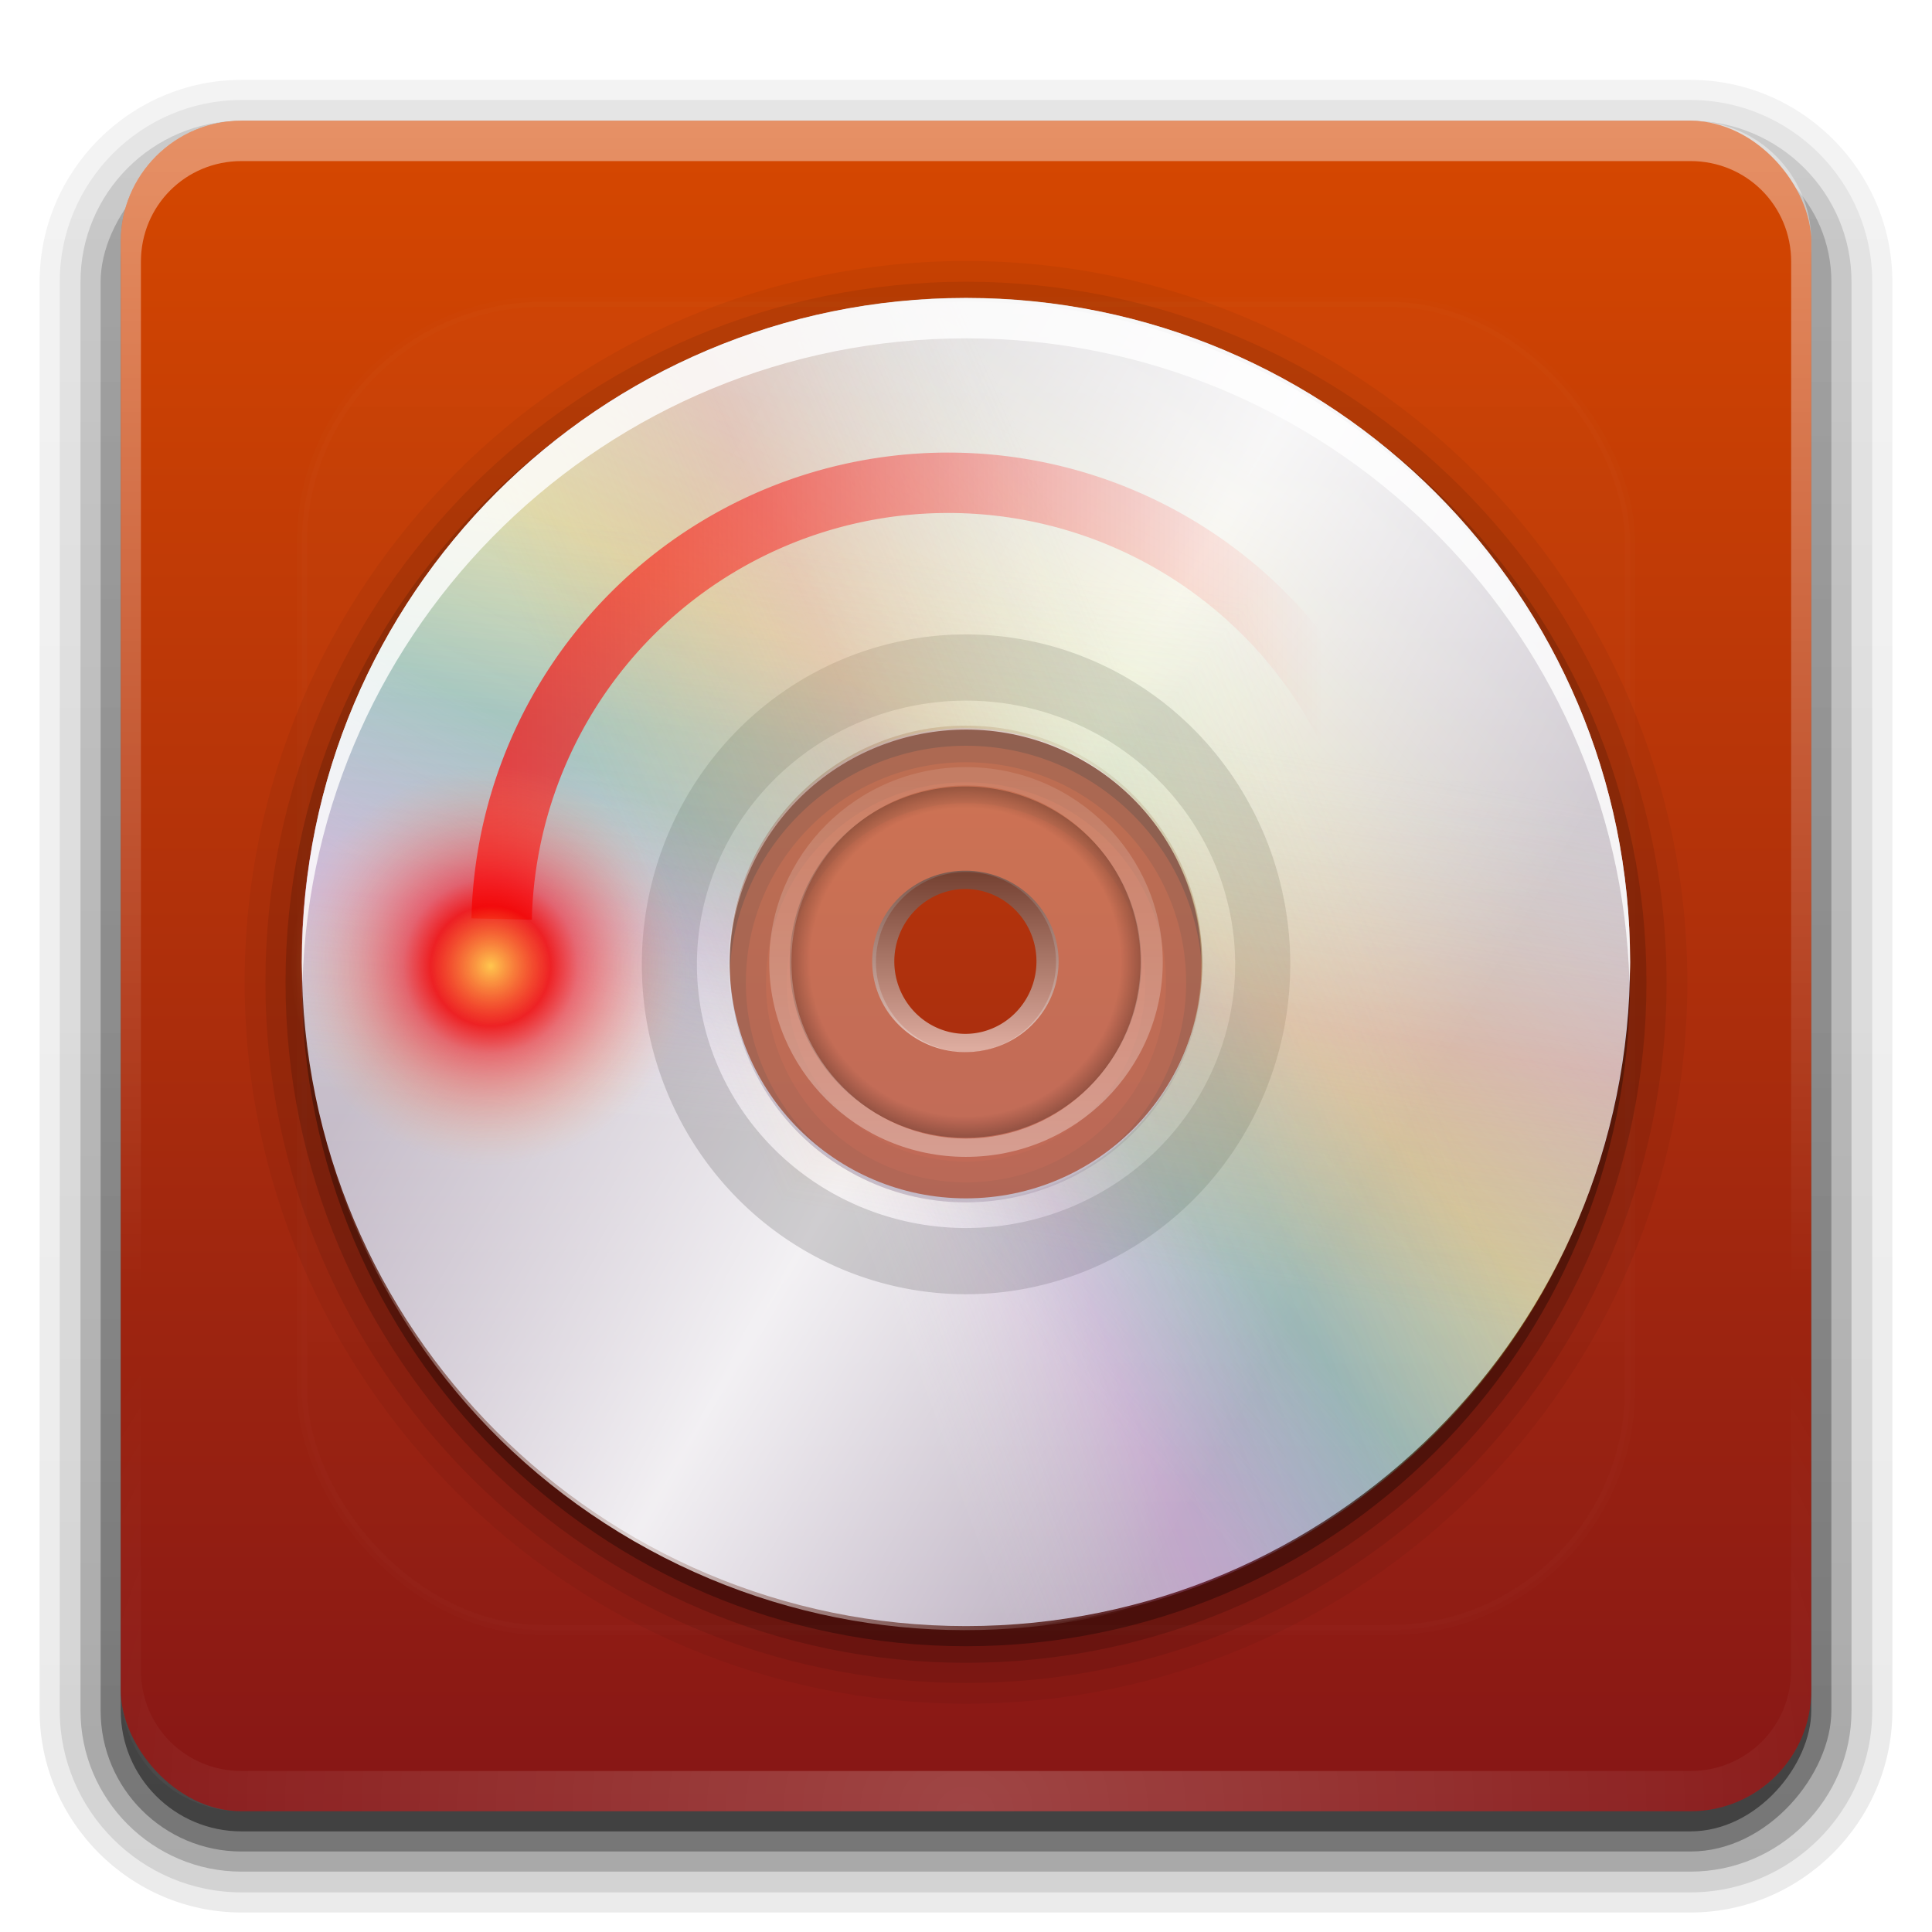 <svg width="96" version="1.0" xmlns="http://www.w3.org/2000/svg" height="96" xmlns:xlink="http://www.w3.org/1999/xlink">
<defs id="defs2410">
<clipPath id="clipPath3613">
<rect width="84" x="6" y="6" rx="6" height="84" ry="6" style="fill:#fff;stroke:none" id="rect3615"/>
</clipPath>
<clipPath id="clipPath3271">
<rect width="118" x="5" y="160.003" height="59" style="fill:#fff;fill-rule:evenodd;stroke:none" id="rect3273"/>
</clipPath>
<filter style="color-interpolation-filters:sRGB" id="filter3174">
<feGaussianBlur stdDeviation="1.71" id="feGaussianBlur3176"/>
</filter>
<filter width="1.384" x="-0.192" y="-0.192" height="1.384" style="color-interpolation-filters:sRGB" id="filter3794">
<feGaussianBlur stdDeviation="5.28" id="feGaussianBlur3796"/>
</filter>
<linearGradient gradientTransform="matrix(-0.881,-0.472,0.472,-0.881,90.207,305.619)" id="linearGradient3921" xlink:href="#linearGradient3247" y1="64" x1="5" y2="64" x2="123" gradientUnits="userSpaceOnUse"/>
<linearGradient gradientTransform="matrix(-0.853,0.522,-0.522,-0.853,151.977,240.207)" id="linearGradient3919" xlink:href="#linearGradient3265" y1="64" x1="5" y2="64" x2="123" gradientUnits="userSpaceOnUse"/>
<linearGradient gradientTransform="matrix(-0.985,0.171,-0.171,-0.985,138.018,271.067)" id="linearGradient3917" xlink:href="#linearGradient3236" y1="64" x1="5" y2="64" x2="123" gradientUnits="userSpaceOnUse"/>
<linearGradient gradientTransform="matrix(-0.985,0.171,-0.171,-0.985,138.018,271.067)" id="linearGradient3923" xlink:href="#linearGradient3236" y1="64" x1="5" y2="64" x2="123" gradientUnits="userSpaceOnUse"/>
<linearGradient id="linearGradient3362">
<stop offset="0" style="stop-color:#4d4d4d" id="stop3364"/>
<stop offset="1" style="stop-color:#fff" id="stop3366"/>
</linearGradient>
<linearGradient id="linearGradient3330">
<stop offset="0" style="stop-color:#fff;stop-opacity:.203" id="stop3332"/>
<stop offset="1" style="stop-color:#fff;stop-opacity:.68" id="stop3334"/>
</linearGradient>
<linearGradient id="linearGradient3342">
<stop offset="0" style="stop-opacity:0" id="stop3344"/>
<stop offset="0.85" style="stop-opacity:0" id="stop3350"/>
<stop offset="1" id="stop3346"/>
</linearGradient>
<linearGradient gradientTransform="matrix(-0.881,-0.472,0.472,-0.881,90.207,305.619)" id="linearGradient3927" xlink:href="#linearGradient3247" y1="64" x1="5" y2="64" x2="123" gradientUnits="userSpaceOnUse"/>
<linearGradient gradientTransform="matrix(-0.853,0.522,-0.522,-0.853,151.977,240.207)" id="linearGradient3925" xlink:href="#linearGradient3265" y1="64" x1="5" y2="64" x2="123" gradientUnits="userSpaceOnUse"/>
<linearGradient gradientTransform="matrix(1.024,0,0,1.012,-1.143,-98.071)" id="linearGradient3772" xlink:href="#ButtonShadow-0" y1="6.132" x1="32.251" y2="90.239" x2="32.251" gradientUnits="userSpaceOnUse"/>
<linearGradient gradientTransform="translate(0,-97)" id="linearGradient3721" xlink:href="#ButtonShadow-0" y1="6.132" x1="32.251" y2="90.239" x2="32.251" gradientUnits="userSpaceOnUse"/>
<linearGradient gradientTransform="matrix(1.024,0,0,1.012,-1.143,-98.071)" id="linearGradient3725" xlink:href="#ButtonShadow-0" y1="6.132" x1="32.251" y2="90.239" x2="32.251" gradientUnits="userSpaceOnUse"/>
<linearGradient gradientTransform="matrix(1.024,0,0,1.012,-1.143,-98.071)" id="linearGradient3780" xlink:href="#ButtonShadow-0" y1="6.132" x1="32.251" y2="90.239" x2="32.251" gradientUnits="userSpaceOnUse"/>
<linearGradient gradientTransform="matrix(1.006,0,0,0.994,100,0)" id="ButtonShadow-0" y1="92.54" x1="45.448" y2="7.017" x2="45.448" gradientUnits="userSpaceOnUse">
<stop offset="0" id="stop3750-8"/>
<stop offset="1" style="stop-opacity:.588" id="stop3752-5"/>
</linearGradient>
<linearGradient id="linearGradient3368" xlink:href="#linearGradient3362" y1="61.922" x1="25.22" y2="61.922" x2="94.568" gradientUnits="userSpaceOnUse"/>
<linearGradient gradientTransform="matrix(0,0.282,-0.339,0,69.001,30.891)" id="linearGradient3948" xlink:href="#linearGradient3330" y1="61.922" x1="26.18" y2="61.922" x2="93.608" gradientUnits="userSpaceOnUse"/>
<linearGradient gradientTransform="matrix(1.01,0,0,1.213,77.533,-27.299)" id="linearGradient3931" xlink:href="#ButtonColor-3" y1="89.131" x1="73.016" y2="34.607" x2="73.016" gradientUnits="userSpaceOnUse"/>
<linearGradient gradientTransform="matrix(1.01,0,0,1.213,-12.467,-27.299)" id="linearGradient3178" xlink:href="#ButtonColor-3" y1="89.131" x1="73.016" y2="34.607" x2="73.016" gradientUnits="userSpaceOnUse"/>
<linearGradient id="linearGradient3308">
<stop offset="0" style="stop-color:#fc0000" id="stop3310"/>
<stop offset="1" style="stop-color:#fc0000;stop-opacity:0" id="stop3312"/>
</linearGradient>
<linearGradient id="ButtonColor" y1="21" x1="10.32" y2="0.999" x2="10.32" gradientUnits="userSpaceOnUse">
<stop offset="0" style="stop-color:#861616" id="stop3189"/>
<stop offset="1" style="stop-color:#d64800" id="stop3191"/>
</linearGradient>
<linearGradient id="linearGradient3293">
<stop offset="0" style="stop-color:#ffc64e" id="stop3296"/>
<stop offset="0.3" style="stop-color:#f30000;stop-opacity:.831" id="stop3839"/>
<stop offset="0.438" style="stop-color:#fb0000;stop-opacity:.476" id="stop3302"/>
<stop offset="1" style="stop-color:#ffb56f;stop-opacity:0" id="stop3298"/>
</linearGradient>
<linearGradient id="linearGradient3617" xlink:href="#ButtonColor" y1="90" x1="48" y2="5.988" x2="48" gradientUnits="userSpaceOnUse"/>
<linearGradient id="linearGradient3613" xlink:href="#linearGradient3737" y1="20.221" x1="48" y2="138.661" x2="48" gradientUnits="userSpaceOnUse"/>
<linearGradient gradientTransform="scale(1.006,0.994)" id="ButtonShadow" y1="92.54" x1="45.448" y2="7.017" x2="45.448" gradientUnits="userSpaceOnUse">
<stop offset="0" id="stop3750"/>
<stop offset="1" style="stop-opacity:.588" id="stop3752"/>
</linearGradient>
<linearGradient id="linearGradient3188" xlink:href="#linearGradient3737" y1="6" x1="36.357" y2="63.893" x2="36.357" gradientUnits="userSpaceOnUse"/>
<linearGradient id="linearGradient3737">
<stop offset="0" style="stop-color:#fff" id="stop3739"/>
<stop offset="1" style="stop-color:#fff;stop-opacity:0" id="stop3741"/>
</linearGradient>
<linearGradient gradientTransform="matrix(1.017,0,0,1.017,-1.103,-1.103)" id="ButtonColor-3" y1="122" x1="58.65" y2="5.425" x2="58.65" gradientUnits="userSpaceOnUse">
<stop offset="0" style="stop-color:#b8abbd" id="stop3189-5"/>
<stop offset="1" style="stop-color:#dddbde" id="stop3191-7"/>
</linearGradient>
<linearGradient gradientTransform="matrix(1.024,0,0,1.012,-1.143,-98.071)" id="linearGradient3059" xlink:href="#ButtonShadow-0" y1="6.132" x1="32.251" y2="90.239" x2="32.251" gradientUnits="userSpaceOnUse"/>
<linearGradient id="linearGradient3233">
<stop offset="0" style="stop-color:#fff;stop-opacity:0" id="stop3235"/>
<stop offset="0.15" style="stop-color:#fff;stop-opacity:0" id="stop3297"/>
<stop offset="0.5" style="stop-color:#fff" id="stop3241"/>
<stop offset="0.85" style="stop-color:#fff;stop-opacity:0" id="stop3299"/>
<stop offset="1" style="stop-color:#fff;stop-opacity:0" id="stop3237"/>
</linearGradient>
<linearGradient id="linearGradient3247">
<stop offset="0" style="stop-color:#fff;stop-opacity:0" id="stop3249"/>
<stop offset="0.3" style="stop-color:#d5d5d5;stop-opacity:0" id="stop3293"/>
<stop offset="0.5" style="stop-color:#eb8888;stop-opacity:.258" id="stop3251"/>
<stop offset="0.7" style="stop-color:#e28f25;stop-opacity:0" id="stop3295"/>
<stop offset="1" style="stop-color:#fff;stop-opacity:0" id="stop3253"/>
</linearGradient>
<linearGradient gradientTransform="matrix(0.484,0.28,-0.28,0.484,34.898,-0.899)" id="linearGradient3239" xlink:href="#linearGradient3233" y1="64" x1="5" y2="64" x2="123" gradientUnits="userSpaceOnUse"/>
<linearGradient id="linearGradient2988" xlink:href="#linearGradient3308" y1="11.446" x1="21.311" y2="11.789" x2="6.59" gradientUnits="userSpaceOnUse"/>
<linearGradient id="linearGradient3236">
<stop offset="0" style="stop-color:#fff;stop-opacity:0" id="stop3238"/>
<stop offset="0.35" style="stop-color:#fffc2b;stop-opacity:.234" id="stop3240"/>
<stop offset="0.5" style="stop-color:#46d15d;stop-opacity:.219" id="stop3242"/>
<stop offset="0.65" style="stop-color:#46d1aa;stop-opacity:0" id="stop3244"/>
<stop offset="1" style="stop-color:#fff;stop-opacity:0" id="stop3246"/>
</linearGradient>
<linearGradient id="linearGradient3265">
<stop offset="0" style="stop-color:#fff;stop-opacity:0" id="stop3267"/>
<stop offset="0.2" style="stop-color:#afcff3;stop-opacity:0" id="stop3252"/>
<stop offset="0.35" style="stop-color:#60a0e7;stop-opacity:.148" id="stop3269"/>
<stop offset="0.5" style="stop-color:#db8ef1;stop-opacity:.211" id="stop3271"/>
<stop offset="0.65" style="stop-color:#fff;stop-opacity:0" id="stop3273"/>
<stop offset="1" style="stop-color:#fff;stop-opacity:0" id="stop3275"/>
</linearGradient>
<radialGradient fx="5.963" fy="10.958" cx="5.963" cy="10.958" r="1.502" id="radialGradient3300" xlink:href="#linearGradient3293" gradientUnits="userSpaceOnUse"/>
<radialGradient fx="59.894" fy="61.922" cx="59.894" cy="61.922" gradientTransform="matrix(1,0,0,0.838,0,10.06)" r="33.714" id="radialGradient3348" xlink:href="#linearGradient3342" gradientUnits="userSpaceOnUse"/>
<radialGradient fx="48" fy="90.172" cx="48" cy="90.172" gradientTransform="matrix(1.157,0,0,0.996,-7.551,0.197)" r="42" id="radialGradient3619" xlink:href="#linearGradient3737" gradientUnits="userSpaceOnUse"/>
</defs>
<g style="display:none" id="layer2">
<rect width="86" x="5" y="7" rx="6" height="85" ry="6" style="opacity:.9;fill:url(#ButtonShadow);filter:url(#filter3174);stroke:none" id="rect3745"/>
</g>
<g style="stroke:none" id="layer6">
<path style="opacity:.08;fill:url(#linearGradient3059)" id="path3786" d="m 12,-95.031 c -5.511,0 -10.031,4.52 -10.031,10.031 v 71 c 0,5.511 4.52,10.031 10.031,10.031 h 72 c 5.511,0 10.031,-4.52 10.031,-10.031 v -71 c 0,-5.511 -4.52,-10.031 -10.031,-10.031 h -72 z " transform="scale(1,-1)"/>
<path style="opacity:.1;fill:url(#linearGradient3780)" id="path3778" d="m 12,-94.031 c -4.972,0 -9.031,4.06 -9.031,9.031 v 71 c 0,4.972 4.06,9.031 9.031,9.031 h 72 c 4.972,0 9.031,-4.06 9.031,-9.031 v -71 c 0,-4.972 -4.06,-9.031 -9.031,-9.031 h -72 z " transform="scale(1,-1)"/>
<path style="opacity:.2;fill:url(#linearGradient3772)" id="path3770" d="m 12,-93 c -4.409,0 -8,3.591 -8,8 v 71 c 0,4.409 3.591,8 8,8 h 72 c 4.409,0 8,-3.591 8,-8 v -71 c 0,-4.409 -3.591,-8 -8,-8 h -72 z " transform="scale(1,-1)"/>
<rect width="86" x="5" y="-92" rx="7" height="85" ry="7" style="opacity:.3;fill:url(#linearGradient3725)" id="rect3723" transform="scale(1,-1)"/>
<rect width="84" x="6" y="-91" rx="6" height="84" ry="6" style="opacity:.45;fill:url(#linearGradient3721)" id="rect3716" transform="scale(1,-1)"/>
</g>
<g style="stroke:none" id="layer1">
<rect width="84" x="6" y="6" rx="6" height="84" ry="6" style="fill:url(#linearGradient3617)" id="rect2419"/>
<path style="opacity:.4;fill:url(#linearGradient3188)" id="rect3728" d="m 12,6 c -3.324,0 -6,2.676 -6,6 v 2 68 2 c 0,0.335 0.041,0.651 0.094,0.969 0.049,0.296 0.097,0.597 0.188,0.875 0.01,0.03 0.021,0.064 0.031,0.094 0.099,0.288 0.235,0.547 0.375,0.812 0.145,0.274 0.316,0.536 0.5,0.781 0.184,0.246 0.374,0.473 0.594,0.688 0.44,0.428 0.943,0.815 1.5,1.094 0.279,0.14 0.573,0.247 0.875,0.344 -0.256,-0.1 -0.487,-0.236 -0.719,-0.375 -0.007,-0.004 -0.024,0.004 -0.031,0 -0.032,-0.019 -0.062,-0.043 -0.094,-0.062 -0.12,-0.077 -0.231,-0.164 -0.344,-0.25 -0.106,-0.081 -0.213,-0.161 -0.312,-0.25 -0.178,-0.161 -0.347,-0.345 -0.5,-0.531 -0.108,-0.13 -0.218,-0.265 -0.312,-0.406 -0.025,-0.038 -0.038,-0.086 -0.062,-0.125 -0.065,-0.103 -0.13,-0.205 -0.188,-0.312 -0.101,-0.195 -0.206,-0.416 -0.281,-0.625 -0.008,-0.022 -0.024,-0.041 -0.031,-0.062 -0.032,-0.092 -0.036,-0.187 -0.062,-0.281 -0.03,-0.107 -0.07,-0.203 -0.094,-0.312 -0.073,-0.342 -0.125,-0.698 -0.125,-1.062 v -2 -68 -2 c 0,-2.782 2.218,-5 5,-5 h 2 68 2 c 2.782,0 5,2.218 5,5 v 2 68 2 c 0,0.364 -0.052,0.721 -0.125,1.062 -0.044,0.207 -0.088,0.398 -0.156,0.594 -0.008,0.022 -0.023,0.041 -0.031,0.062 -0.063,0.174 -0.138,0.367 -0.219,0.531 -0.042,0.083 -0.079,0.17 -0.125,0.25 -0.055,0.097 -0.127,0.188 -0.188,0.281 -0.094,0.141 -0.205,0.276 -0.312,0.406 -0.143,0.174 -0.303,0.347 -0.469,0.5 -0.011,0.01 -0.02,0.021 -0.031,0.031 -0.138,0.126 -0.285,0.234 -0.438,0.344 -0.103,0.073 -0.204,0.153 -0.312,0.219 -0.007,0.004 -0.024,-0.004 -0.031,0 -0.232,0.139 -0.463,0.275 -0.719,0.375 0.302,-0.097 0.596,-0.204 0.875,-0.344 0.557,-0.279 1.06,-0.666 1.5,-1.094 0.22,-0.214 0.409,-0.442 0.594,-0.688 0.184,-0.246 0.355,-0.508 0.5,-0.781 0.14,-0.265 0.276,-0.525 0.375,-0.812 0.01,-0.031 0.021,-0.063 0.031,-0.094 0.09,-0.278 0.139,-0.579 0.188,-0.875 0.052,-0.318 0.094,-0.634 0.094,-0.969 v -2 -68 -2 c 0,-3.324 -2.676,-6 -6,-6 h -72 z "/>
<path style="opacity:.2;fill:url(#radialGradient3619)" id="path3615" d="M 12,90 C 8.676,90 6,87.324 6,84 L 6,82 6,14 6,12 c 0,-0.335 0.041,-0.651 0.094,-0.969 0.049,-0.296 0.097,-0.597 0.188,-0.875 C 6.291,10.126 6.302,10.093 6.312,10.062 6.411,9.775 6.547,9.515 6.688,9.25 6.832,8.976 7.003,8.714 7.188,8.469 7.372,8.223 7.561,7.995 7.781,7.781 8.221,7.353 8.724,6.967 9.281,6.688 9.56,6.548 9.855,6.441 10.156,6.344 9.9,6.444 9.67,6.58 9.438,6.719 c -0.007,0.004 -0.024,-0.004 -0.031,0 -0.032,0.019 -0.062,0.043 -0.094,0.062 -0.12,0.077 -0.231,0.164 -0.344,0.25 -0.106,0.081 -0.213,0.161 -0.312,0.25 C 8.478,7.443 8.309,7.627 8.156,7.812 8.049,7.943 7.938,8.078 7.844,8.219 7.819,8.257 7.805,8.305 7.781,8.344 7.716,8.447 7.651,8.548 7.594,8.656 7.493,8.851 7.388,9.072 7.312,9.281 7.305,9.303 7.289,9.322 7.281,9.344 7.249,9.436 7.245,9.531 7.219,9.625 7.188,9.732 7.148,9.828 7.125,9.938 7.052,10.279 7,10.636 7,11 l 0,2 0,68 0,2 c 0,2.782 2.218,5 5,5 l 2,0 68,0 2,0 c 2.782,0 5,-2.218 5,-5 l 0,-2 0,-68 0,-2 C 89,10.636 88.948,10.279 88.875,9.938 88.831,9.731 88.787,9.54 88.719,9.344 88.711,9.322 88.695,9.303 88.688,9.281 88.625,9.108 88.549,8.914 88.469,8.75 88.427,8.667 88.39,8.58 88.344,8.5 88.289,8.403 88.217,8.312 88.156,8.219 88.062,8.078 87.951,7.943 87.844,7.812 87.701,7.638 87.541,7.466 87.375,7.312 87.364,7.302 87.355,7.291 87.344,7.281 87.205,7.156 87.059,7.047 86.906,6.938 86.804,6.864 86.702,6.784 86.594,6.719 c -0.007,-0.004 -0.024,0.004 -0.031,0 -0.232,-0.139 -0.463,-0.275 -0.719,-0.375 0.302,0.097 0.596,0.204 0.875,0.344 0.557,0.279 1.06,0.666 1.5,1.094 0.22,0.214 0.409,0.442 0.594,0.688 0.184,0.246 0.355,0.508 0.5,0.781 0.14,0.265 0.276,0.525 0.375,0.812 0.01,0.031 0.021,0.063 0.031,0.094 0.09,0.278 0.139,0.579 0.188,0.875 C 89.959,11.349 90,11.665 90,12 l 0,2 0,68 0,2 c 0,3.324 -2.676,6 -6,6 l -72,0 z"/>
</g>
<g id="layer5">
<rect width="66" x="15" y="15" rx="12" height="66" ry="12" style="opacity:.1;fill:url(#linearGradient3613);filter:url(#filter3794);stroke:#fff;stroke-linecap:round;stroke-width:.5;clip-path:url(#clipPath3613)" id="rect3171"/>
</g>
<g id="layer3">
<g style="stroke:none;fill-rule:evenodd">
<path style="opacity:.05" id="path3964" d="m 48,12.969 c -19.744,0 -35.844,16.099 -35.844,35.844 0,19.745 16.099,35.844 35.844,35.844 19.744,0 35.844,-16.099 35.844,-35.844 0,-19.745 -16.099,-35.844 -35.844,-35.844 z  m 0,26.938 c 4.965,-1e-06 8.906,3.941 8.906,8.906 0,4.966 -3.941,8.906 -8.906,8.906 -4.965,0 -8.906,-3.941 -8.906,-8.906 0,-4.966 3.941,-8.906 8.906,-8.906 z "/>
<path style="opacity:.08" id="path3960" d="m 48,14 c -19.184,0 -34.812,15.628 -34.812,34.812 0,19.185 15.628,34.812 34.812,34.812 19.184,0 34.812,-15.628 34.812,-34.812 0,-19.185 -15.628,-34.812 -34.812,-34.812 z  m 0,24.875 c 5.517,-1e-06 9.938,4.421 9.938,9.938 0,5.517 -4.421,9.938 -9.938,9.938 -5.517,0 -9.938,-4.421 -9.938,-9.938 0,-5.517 4.421,-9.938 9.938,-9.938 z "/>
<path style="opacity:.15" id="path3956" d="m 48,15 c -18.65,0 -33.812,15.162 -33.812,33.812 0,18.65 15.163,33.812 33.812,33.812 18.65,0 33.812,-15.162 33.812,-33.812 0,-18.65 -15.163,-33.812 -33.812,-33.812 z  m 0,22.875 c 6.048,-1e-06 10.938,4.889 10.938,10.938 0,6.048 -4.889,10.938 -10.938,10.938 -6.048,0 -10.938,-4.889 -10.938,-10.938 0,-6.048 4.889,-10.938 10.938,-10.938 z "/>
<path style="opacity:.3" id="path3950" d="m 47.999,15.802 c -18.215,0 -32.998,14.784 -32.998,32.999 0,18.215 14.783,32.999 32.998,32.999 18.215,0 32.998,-14.784 32.998,-32.999 0,-18.215 -14.783,-32.999 -32.998,-32.999 z  m 0,21.254 c 6.483,-1e-06 11.745,5.262 11.745,11.745 0,6.483 -5.262,11.745 -11.745,11.745 -6.483,0 -11.745,-5.262 -11.745,-11.745 0,-6.483 5.262,-11.745 11.745,-11.745 z "/>
<path style="opacity:.3;fill:#fff" id="path3307" d="m 47.999,32.56 c -8.412,0 -15.241,6.829 -15.241,15.241 0,8.412 6.829,15.241 15.241,15.241 8.412,0 15.241,-6.829 15.241,-15.241 0,-8.412 -6.829,-15.241 -15.241,-15.241 z  m 0,10.767 c 2.47,-1e-06 4.474,2.005 4.474,4.474 0,2.47 -2.004,4.474 -4.474,4.474 -2.47,0 -4.474,-2.005 -4.474,-4.474 0,-2.47 2.004,-4.474 4.474,-4.474 z "/>
<path style="opacity:.3;fill:url(#radialGradient3348)" id="path3328" d="m 92.579,61.922 a 32.685,27.209 0 1,1 -65.371,0 32.685,27.209 0 1,1 65.371,0 z " transform="matrix(0,0.267,-0.321,0,67.852,31.816)"/>
</g>
<path style="opacity:.6;fill:none;stroke:url(#linearGradient3368);stroke-linecap:round;stroke-width:7.33" id="path3352" d="m 92.579,61.922 a 32.685,27.209 0 1,1 -65.371,0 32.685,27.209 0 1,1 65.371,0 z " transform="matrix(0,0.124,-0.15,0,57.258,40.346)"/>
<g style="stroke:none;fill-rule:evenodd">
<path style="fill:url(#linearGradient3178)" id="path3170" d="m 47.999,14.802 c -18.215,0 -32.998,14.784 -32.998,32.999 0,18.215 14.783,32.999 32.998,32.999 18.215,0 32.998,-14.784 32.998,-32.999 0,-18.215 -14.783,-32.999 -32.998,-32.999 z  m 0,21.254 c 6.483,-1e-06 11.745,5.262 11.745,11.745 0,6.483 -5.262,11.745 -11.745,11.745 -6.483,0 -11.745,-5.262 -11.745,-11.745 0,-6.483 5.262,-11.745 11.745,-11.745 z "/>
<path style="opacity:.8;fill:url(#linearGradient3239)" id="path3230" d="m 64.498,19.421 c -15.774,-9.108 -35.968,-3.697 -45.076,12.079 -9.107,15.775 -3.696,35.97 12.078,45.078 15.774,9.108 35.968,3.697 45.076,-12.079 9.107,-15.775 3.696,-35.97 -12.078,-45.078 z  m -10.626,18.406 c 5.615,3.242 7.541,10.43 4.299,16.045 -3.242,5.615 -10.429,7.541 -16.044,4.299 -5.615,-3.242 -7.541,-10.43 -4.299,-16.045 3.242,-5.615 10.429,-7.541 16.044,-4.299 z "/>
</g>
<path style="opacity:.15;fill:none;stroke:#000;stroke-linecap:round;stroke-width:6.07" id="path3304" d="m 92.579,61.922 a 32.685,27.209 0 1,1 -65.371,0 32.685,27.209 0 1,1 65.371,0 z " transform="matrix(0.451,0,0,0.542,20.99,14.355)"/>
<g id="g3289" transform="matrix(0.344,-0.441,0.441,0.344,-70.642,0.812)">
<g style="clip-path:url(#clipPath3271)" id="g3266">
<path style="fill:url(#linearGradient3917);fill-rule:evenodd;stroke:none" id="path3259" d="m 74.118,277.117 c 32.081,-5.585 53.584,-36.155 47.999,-68.235 -5.585,-32.081 -36.155,-53.584 -68.235,-47.999 -32.081,5.585 -53.584,36.155 -47.999,68.235 5.585,32.081 36.155,53.584 68.235,47.999 z  m -6.517,-37.431 c -11.419,1.988 -22.299,-5.666 -24.287,-17.084 -1.988,-11.419 5.666,-22.299 17.084,-24.287 11.419,-1.988 22.299,5.666 24.287,17.084 1.988,11.419 -5.666,22.299 -17.084,24.287 z "/>
<path style="fill:url(#linearGradient3919);fill-rule:evenodd;stroke:none" id="path3231" d="m 94.777,269.327 c 27.78,-16.989 36.539,-53.323 19.55,-81.104 -16.989,-27.78 -53.323,-36.539 -81.104,-19.55 -27.78,16.989 -36.539,53.323 -19.55,81.104 16.989,27.78 53.323,36.539 81.104,19.55 z  m -19.822,-32.414 c -9.888,6.047 -22.82,2.929 -28.867,-6.958 -6.047,-9.888 -2.929,-22.82 6.958,-28.867 9.888,-6.047 22.82,-2.929 28.867,6.958 6.047,9.888 2.929,22.82 -6.958,28.867 z "/>
<path style="fill:url(#linearGradient3921);fill-rule:evenodd;stroke:none" id="path3243" d="m 36.154,271.006 c 28.707,15.371 64.481,4.548 79.852,-24.159 15.371,-28.707 4.548,-64.481 -24.159,-79.852 -28.707,-15.371 -64.481,-4.548 -79.852,24.159 -15.371,28.707 -4.548,64.481 24.159,79.852 z  m 17.935,-33.495 c -10.218,-5.471 -14.07,-18.204 -8.599,-28.422 5.471,-10.218 18.204,-14.07 28.422,-8.599 10.218,5.471 14.07,18.204 8.599,28.422 -5.471,10.218 -18.204,14.07 -28.422,8.599 z "/>
</g>
<g style="clip-path:url(#clipPath3271)" id="g3275" transform="matrix(1,0,0,-1,0,438.003)">
<path style="fill:url(#linearGradient3923);fill-rule:evenodd;stroke:none" id="path3277" d="m 74.118,277.117 c 32.081,-5.585 53.584,-36.155 47.999,-68.235 -5.585,-32.081 -36.155,-53.584 -68.235,-47.999 -32.081,5.585 -53.584,36.155 -47.999,68.235 5.585,32.081 36.155,53.584 68.235,47.999 z  m -6.517,-37.431 c -11.419,1.988 -22.299,-5.666 -24.287,-17.084 -1.988,-11.419 5.666,-22.299 17.084,-24.287 11.419,-1.988 22.299,5.666 24.287,17.084 1.988,11.419 -5.666,22.299 -17.084,24.287 z "/>
<path style="fill:url(#linearGradient3925);fill-rule:evenodd;stroke:none" id="path3279" d="m 94.777,269.327 c 27.78,-16.989 36.539,-53.323 19.55,-81.104 -16.989,-27.78 -53.323,-36.539 -81.104,-19.55 -27.78,16.989 -36.539,53.323 -19.55,81.104 16.989,27.78 53.323,36.539 81.104,19.55 z  m -19.822,-32.414 c -9.888,6.047 -22.82,2.929 -28.867,-6.958 -6.047,-9.888 -2.929,-22.82 6.958,-28.867 9.888,-6.047 22.82,-2.929 28.867,6.958 6.047,9.888 2.929,22.82 -6.958,28.867 z "/>
<path style="fill:url(#linearGradient3927);fill-rule:evenodd;stroke:none" id="path3281" d="m 36.154,271.006 c 28.707,15.371 64.481,4.548 79.852,-24.159 15.371,-28.707 4.548,-64.481 -24.159,-79.852 -28.707,-15.371 -64.481,-4.548 -79.852,24.159 -15.371,28.707 -4.548,64.481 24.159,79.852 z  m 17.935,-33.495 c -10.218,-5.471 -14.07,-18.204 -8.599,-28.422 5.471,-10.218 18.204,-14.07 28.422,-8.599 10.218,5.471 14.07,18.204 8.599,28.422 -5.471,10.218 -18.204,14.07 -28.422,8.599 z "/>
</g>
</g>
<g style="stroke:none">
<g style="fill-rule:evenodd">
<path style="fill:url(#linearGradient3931)" id="path3929" d="m 138,14.802 c -18.215,0 -32.998,14.784 -32.998,32.999 0,18.215 14.783,32.999 32.998,32.999 18.215,0 32.998,-14.784 32.998,-32.999 0,-18.215 -14.783,-32.999 -32.998,-32.999 z  m 0,21.254 c 6.483,-1e-06 11.745,5.262 11.745,11.745 0,6.483 -5.262,11.745 -11.745,11.745 -6.483,0 -11.745,-5.262 -11.745,-11.745 0,-6.483 5.262,-11.745 11.745,-11.745 z "/>
<path style="opacity:.8;fill:#fff" id="path3933" d="m 48,14.812 c -18.215,0 -33,14.784 -33,33 0,0.337 0.021,0.665 0.031,1 0.524,-17.758 15.085,-32 32.969,-32 17.884,0 32.444,14.242 32.969,32 0.01,-0.335 0.031,-0.663 0.031,-1 0,-18.215 -14.785,-33 -33,-33 z "/>
</g>
<path style="font-family:Abandoned Bitplane;opacity:.5;text-transform:none;text-indent:0;text-align:start;color:#000;stroke-width:3.231;line-height:normal;fill:url(#linearGradient3948)" id="path3942" d="m 57.777,47.805 c 0,-5.302 -4.33,-9.688 -9.783,-9.688 -5.452,0 -9.772,4.386 -9.772,9.688 0,5.302 4.32,9.679 9.772,9.679 5.452,0 9.783,-4.377 9.783,-9.679 z  m -1.102,0 c 0,4.892 -3.94,8.77 -8.681,8.77 -4.741,0 -8.67,-3.879 -8.67,-8.77 0,-4.892 3.929,-8.779 8.67,-8.779 4.741,0 8.681,3.888 8.681,8.779 z "/>
</g>
</g>
<g id="layer4">
<path style="fill:none;stroke:url(#linearGradient2988);stroke-linejoin:round;stroke-width:.711" id="path3306" d="M 16.258,11 A 5.258,5.258 0 0 1 6.3,13.357" transform="matrix(-4.22,-0.098,0.098,-4.22,92.457,93.681)"/>
<path style="fill:url(#radialGradient3300);stroke:none" id="path3290" d="m 7.465,10.958 a 1.502,1.502 0 1,1 -3.004,0 1.502,1.502 0 1,1 3.004,0 z " transform="matrix(6.593,-0.572,0.572,6.593,-21.207,-20.833)"/>
</g>
</svg>
